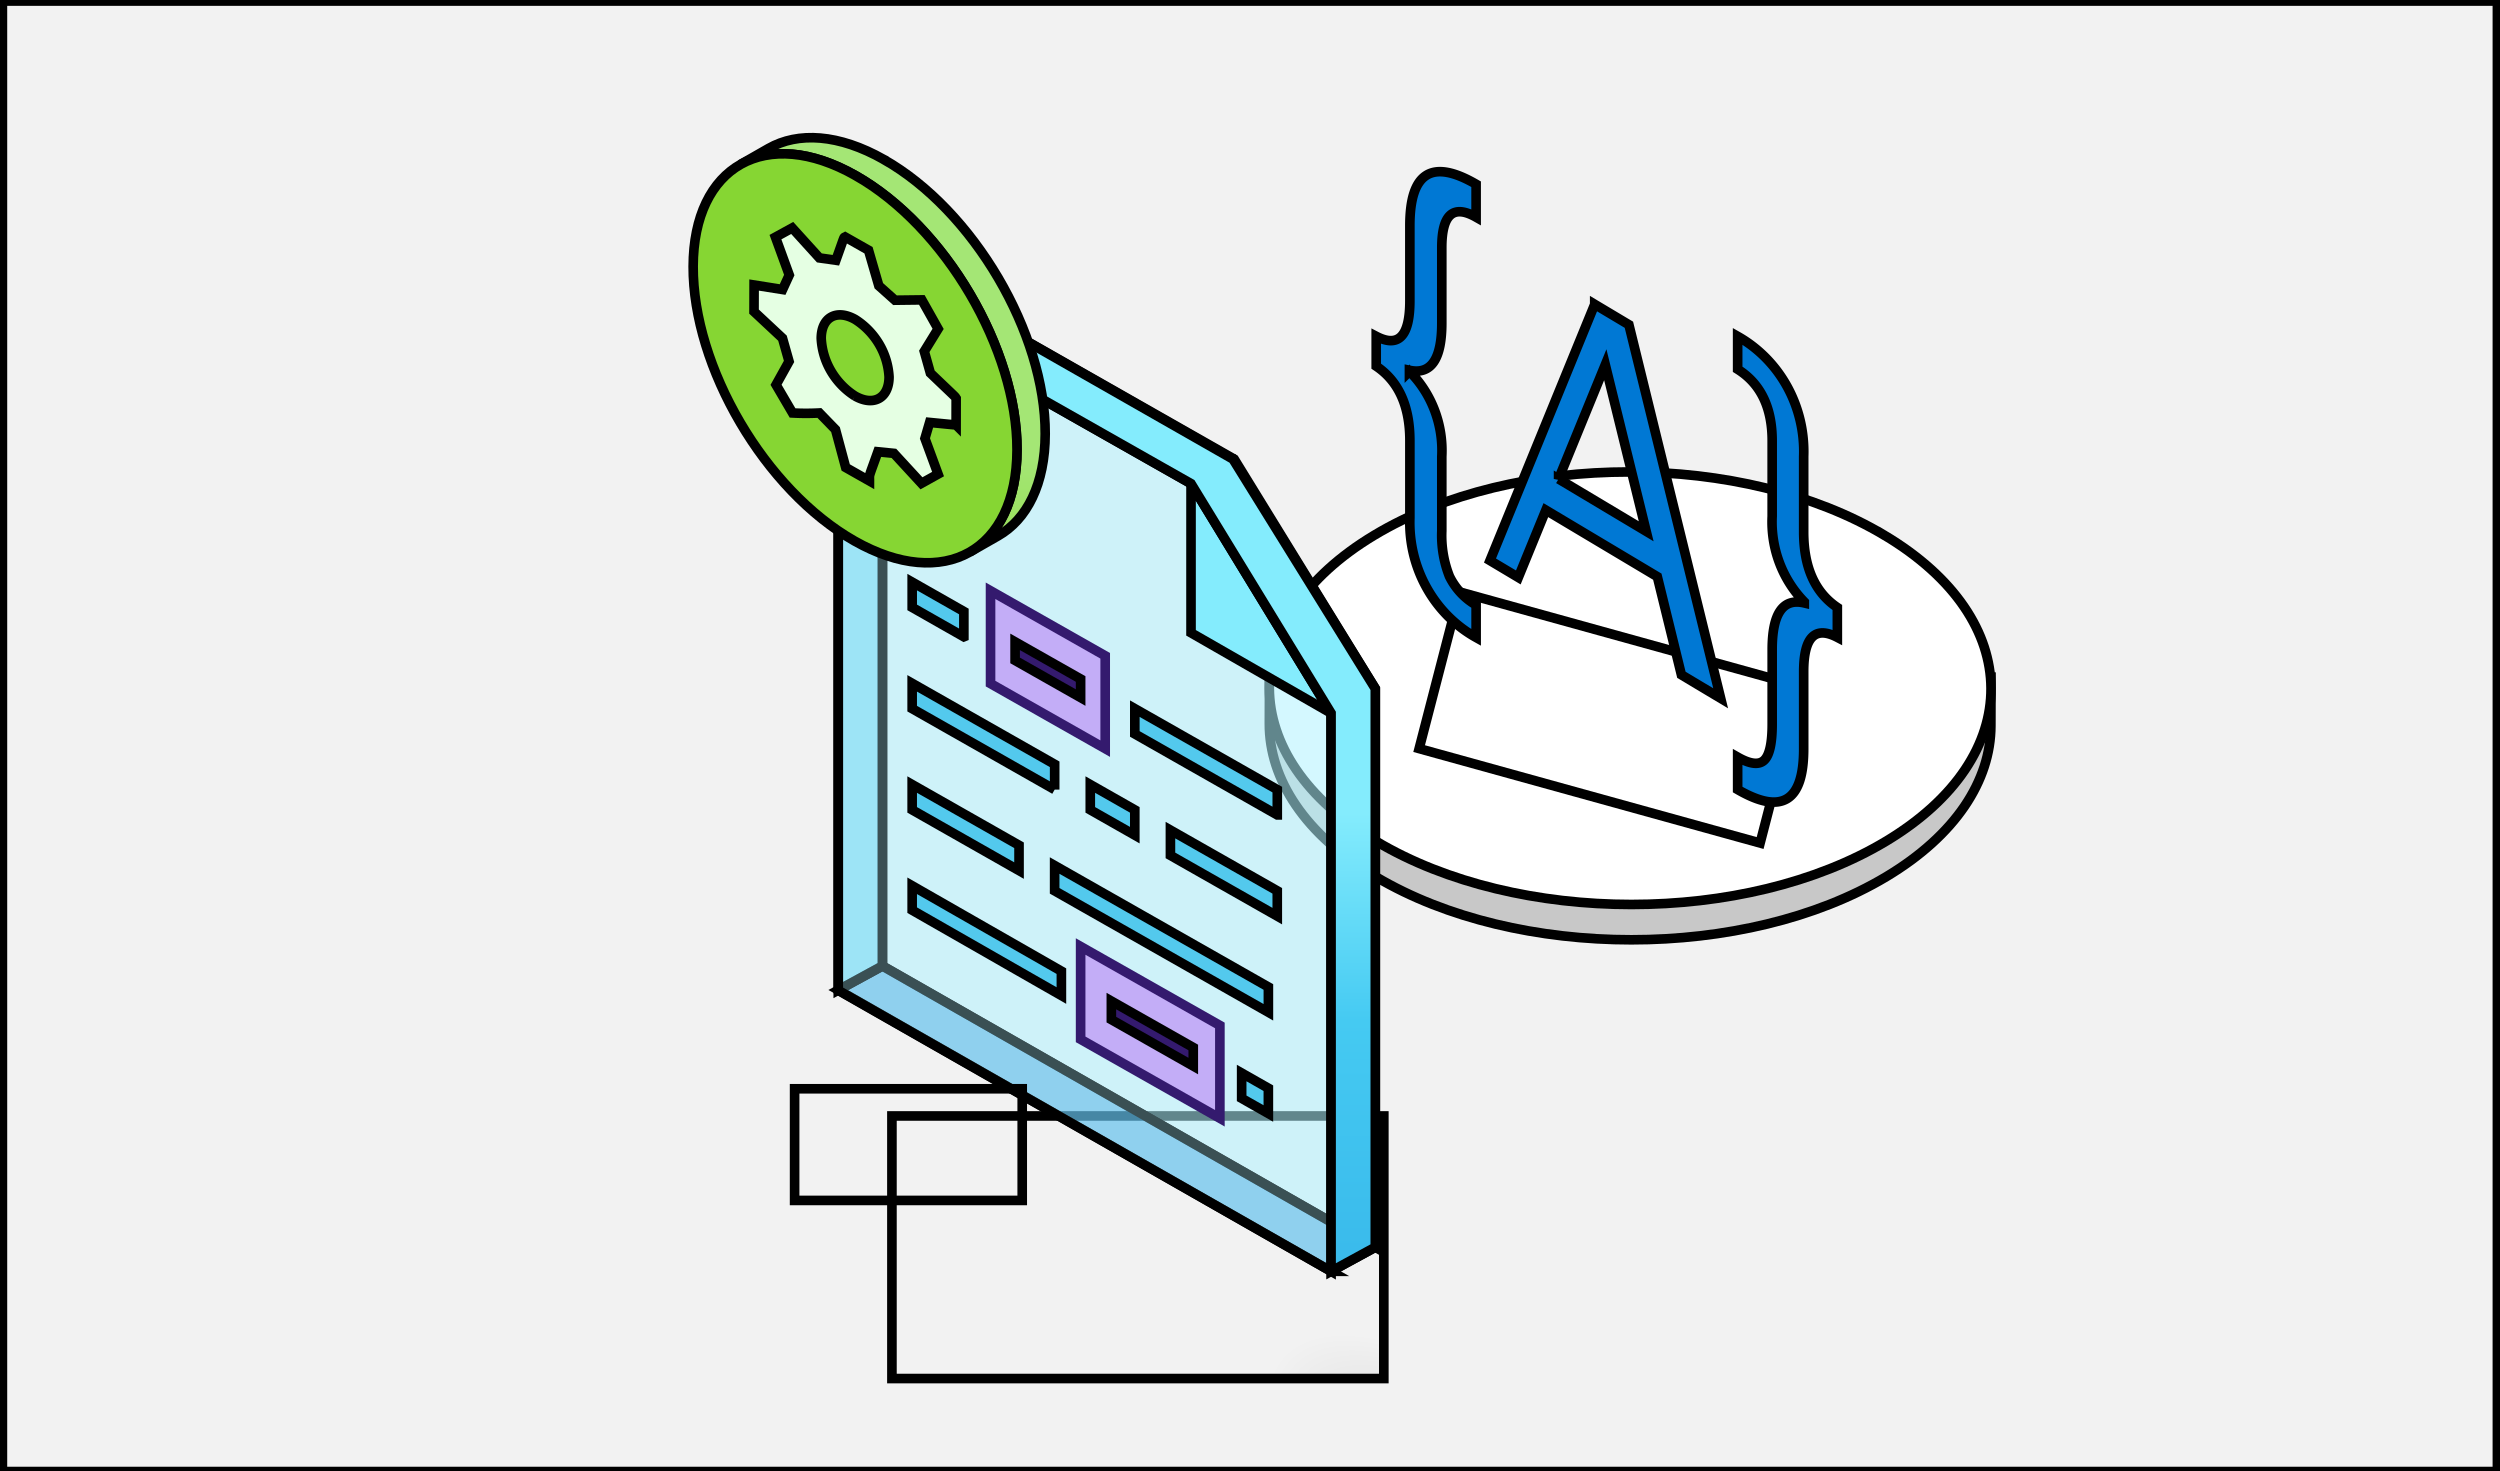 <svg width="260" height="153"
    xmlns="http://www.w3.org/2000/svg">
    <rect width="100%" height="100%" fill="#333333" stroke="none"/>
    <defs>
        <radialGradient id="a" cx="0" cy="0" r="1" gradientUnits="userSpaceOnUse" gradientTransform="matrix(-2.148 7.942 -18.04 -4.789 217.249 105.772)">
            <stop stop-opacity=".15"/>
            <stop offset="1" stop-opacity="0"/>
        </radialGradient>
        <radialGradient id="b" cx="0" cy="0" r="1" gradientUnits="userSpaceOnUse" gradientTransform="matrix(-9.036 8.33 -18.735 -17.333 152.448 157.935)">
            <stop stop-opacity=".15"/>
            <stop offset="1" stop-opacity="0"/>
        </radialGradient>
        <radialGradient id="d" cx="0" cy="0" r="1" gradientUnits="userSpaceOnUse" gradientTransform="matrix(-3.843 3.542 -8.669 -8.02 137.176 141.324)">
            <stop stop-opacity=".1"/>
            <stop offset="1" stop-opacity="0"/>
        </radialGradient>
        <linearGradient id="c" x1="1.376" y1=".316" x2="1.376" y2="1.328">
            <stop offset=".229" stop-color="#84ECFD"/>
            <stop offset=".432" stop-color="#45CAF2"/>
            <stop offset=".823" stop-color="#32B0E7"/>
            <stop offset="1" stop-color="#156AB3"/>
        </linearGradient>
        <linearGradient id="e" x1="2.031" y1=".774" x2="2.031" y2="1.801">
            <stop stop-color="#A4E675"/>
            <stop offset=".498" stop-color="#86D633"/>
            <stop offset=".75" stop-color="#4E9528"/>
            <stop offset=".995" stop-color="#0B6A0B"/>
        </linearGradient>
        <linearGradient id="f" x1="2.359" y1="1.753" x2="1.244" y2=".582">
            <stop stop-color="#157315"/>
            <stop offset=".299" stop-color="#4E9528"/>
            <stop offset="1" stop-color="#86D633"/>
        </linearGradient>
    </defs>
    <g stroke="null">
        <path d="M259.728.108H.25V153.04h259.48V.108z" fill="#F2F2F2"/>
        <path d="m207.065 70.425-.014 5.063c-.015 5.687-3.648 11.365-10.904 15.705-14.598 8.728-38.358 8.73-53.059-.005-7.399-4.395-11.094-10.165-11.078-15.926l.014-5.064c-.016 5.76 3.68 11.53 11.078 15.926 14.701 8.734 38.46 8.734 53.06.005 7.255-4.34 10.888-10.018 10.903-15.704z" fill="#C8C8C8"/>
        <path d="M195.986 55.67c14.704 8.785 14.783 23.028.173 31.812-14.601 8.78-38.365 8.78-53.07-.004-14.703-8.784-14.78-23.027-.18-31.806 14.61-8.785 38.374-8.786 53.077 0v-.001z" fill="#fff"/>
        <path d="m151.814 61.567 35.46 9.821-4.221 16.287-35.463-9.82 4.224-16.288z" fill="url(#a)"/>
        <path d="M191.084 66.285c-2.335-1.214-3.502-.02-3.502 3.587v8.036c0 5.462-2.29 6.865-6.867 4.205v-3.374c1.302.74 2.226.845 2.772.314.545-.53.82-1.778.82-3.743v-7.74c0-3.768 1.113-5.388 3.342-4.861v-.107a11.325 11.705 0 0 1-3.343-8.905V45.85c0-3.463-1.197-5.946-3.591-7.446v-3.428a13.206 13.65 0 0 1 6.867 12.507v7.822c0 3.678 1.167 6.302 3.502 7.874V66.285zm-37.567.013a13.137 13.578 0 0 1-6.89-12.415v-8.036c0-3.607-1.168-6.195-3.501-7.766v-3.106c2.333 1.215 3.5-.019 3.5-3.697v-7.82c0-5.536 2.297-6.97 6.89-4.299v3.428c-2.38-1.348-3.569-.29-3.569 3.174v7.848c0 3.749-1.12 5.383-3.366 4.9v.108a11.1 11.473 0 0 1 3.366 8.865v7.74a10.86 11.225 0 0 0 .796 4.72 6.823 7.051 0 0 0 2.774 2.98v3.375zm12.333-34.646-10.892 26.644 2.947 1.758 2.863-7 11.592 6.919 2.506 10.209 4.083 2.442-9.543-38.85-3.556-2.122zm-3.758 18.16 4.857-11.879 4.254 17.32-9.111-5.442z" fill="#0078D4"/>
        <path d="M92.76 116.06h51.157v27.309H92.76V116.06z" fill="url(#b)"/>
        <path opacity=".33" d="M143.032 71.617v58.092l-51.255-29.256V26.95l36.585 20.803 14.67 23.862v.002z" fill="#B1F4FF"/>
        <path opacity=".55" d="m138.432 132.217-51.253-29.25 4.595-2.506 51.255 29.248-4.6 2.508h.003z" fill="#2195DC"/>
        <path opacity=".55" d="M87.18 102.967V29.458l4.595-2.507v73.51l-4.595 2.506z" fill="#45CAF2"/>
        <path opacity=".33" d="M138.432 74.162v58.055l-51.253-29.219V29.496l36.687 20.805 14.564 23.861h.002z" fill="#B1F4FF"/>
        <path d="m123.867 50.301 14.563 23.87-14.563-8.358V50.301z" fill="#84ECFD"/>
        <path d="m128.23 47.751-36.455-20.8-4.595 2.545 36.685 20.802 14.566 23.864v58.055l4.6-2.508V71.617l-14.8-23.866z" fill="url(#c)"/>
        <path d="m129.132 111.595 2.778 1.578v2.632l-2.778-1.578v-2.632zM94.865 92.12l15.52 8.88v2.538l-15.52-8.88V92.12zm37.972-7.368L118.02 76.33V73.7l14.818 8.42v2.632zM100.24 66.227l-5.374-3.056v-2.632l5.376 3.055v2.632l-.002.001zm9.445 15.893-14.82-8.42v-2.633l14.82 8.421v2.632zm8.334 4.737-4.63-2.631v-2.632l4.63 2.632v2.631zm14.818 8.421-11.113-6.316V86.33l11.113 6.315v2.632zm-26.857-4.737-11.115-6.315v-2.632l11.115 6.316v2.63zm25.932 14.737-22.23-12.632v-2.631l22.23 12.632v2.631z" fill="#53C9ED"/>
        <path stroke="#341A6E" d="m126.867 116.303-14.482-8.21v-9.657l14.482 8.21v9.657z" fill="#C3ADF7" stroke-miterlimit="10"/>
        <path d="m115.58 104.11 8.52 4.829v1.932l-8.52-4.83v-1.93z" fill="#341A6E"/>
        <path stroke="#341A6E" d="m114.941 77.86-11.925-6.763V61.44l11.925 6.762v9.657z" fill="#C3ADF7" stroke-miterlimit="10"/>
        <path d="m112.386 72.548-6.816-3.863v-1.932l6.816 3.862V72.548z" fill="#341A6E"/>
        <path d="M82.639 113.232h23.672v11.613H82.639v-11.613z" fill="url(#d)"/>
        <path d="M91.916 16.586c-4.68-2.654-8.92-2.897-11.982-1.151l-2.933 1.675c3.063-1.749 7.303-1.503 11.982 1.15 9.302 5.272 16.815 18.051 16.785 28.542-.015 5.216-1.89 8.887-4.913 10.61l2.933-1.673c3.024-1.724 4.898-5.394 4.914-10.611.03-10.49-7.481-23.269-16.785-28.54v-.002z" fill="url(#e)"/>
        <path d="M88.983 18.261c-9.299-5.269-16.864-1.038-16.894 9.453-.03 10.491 7.485 23.276 16.785 28.55 9.301 5.273 16.864 1.038 16.894-9.462.03-10.499-7.483-23.269-16.785-28.54v-.001z" fill="url(#f)"/>
        <path d="m99.435 44.2-2.753-.268-.488 1.667 1.364 3.706-1.727.96-2.866-3.115-1.665-.166c-1.01 2.84-.87 2.254-.874 3.037l-2.473-1.402-1.06-3.94-1.676-1.73c-.93.05-1.862.05-2.792 0l-1.716-2.93 1.352-2.432-.683-2.416-2.96-2.765.008-2.764 2.964.47.693-1.51-1.436-3.94 1.742-.955 2.825 3.115 1.718.244c.968-2.689.787-2.318.967-2.419l2.426 1.375 1.072 3.696 1.682 1.504 2.79-.035 1.695 3.014-1.44 2.34.634 2.258c2.92 2.793 2.503 2.364 2.682 2.633l-.005 2.768zm-10.517-3.016c1.948 1.105 3.539.222 3.545-1.983a7.099 7.337 0 0 0-1.03-3.403 7.544 7.797 0 0 0-2.488-2.574c-1.95-1.106-3.538-.22-3.538 1.98a7.087 7.325 0 0 0 1.027 3.406 7.533 7.786 0 0 0 2.49 2.578" fill="#E5FFE3"/>
    </g>
</svg>
